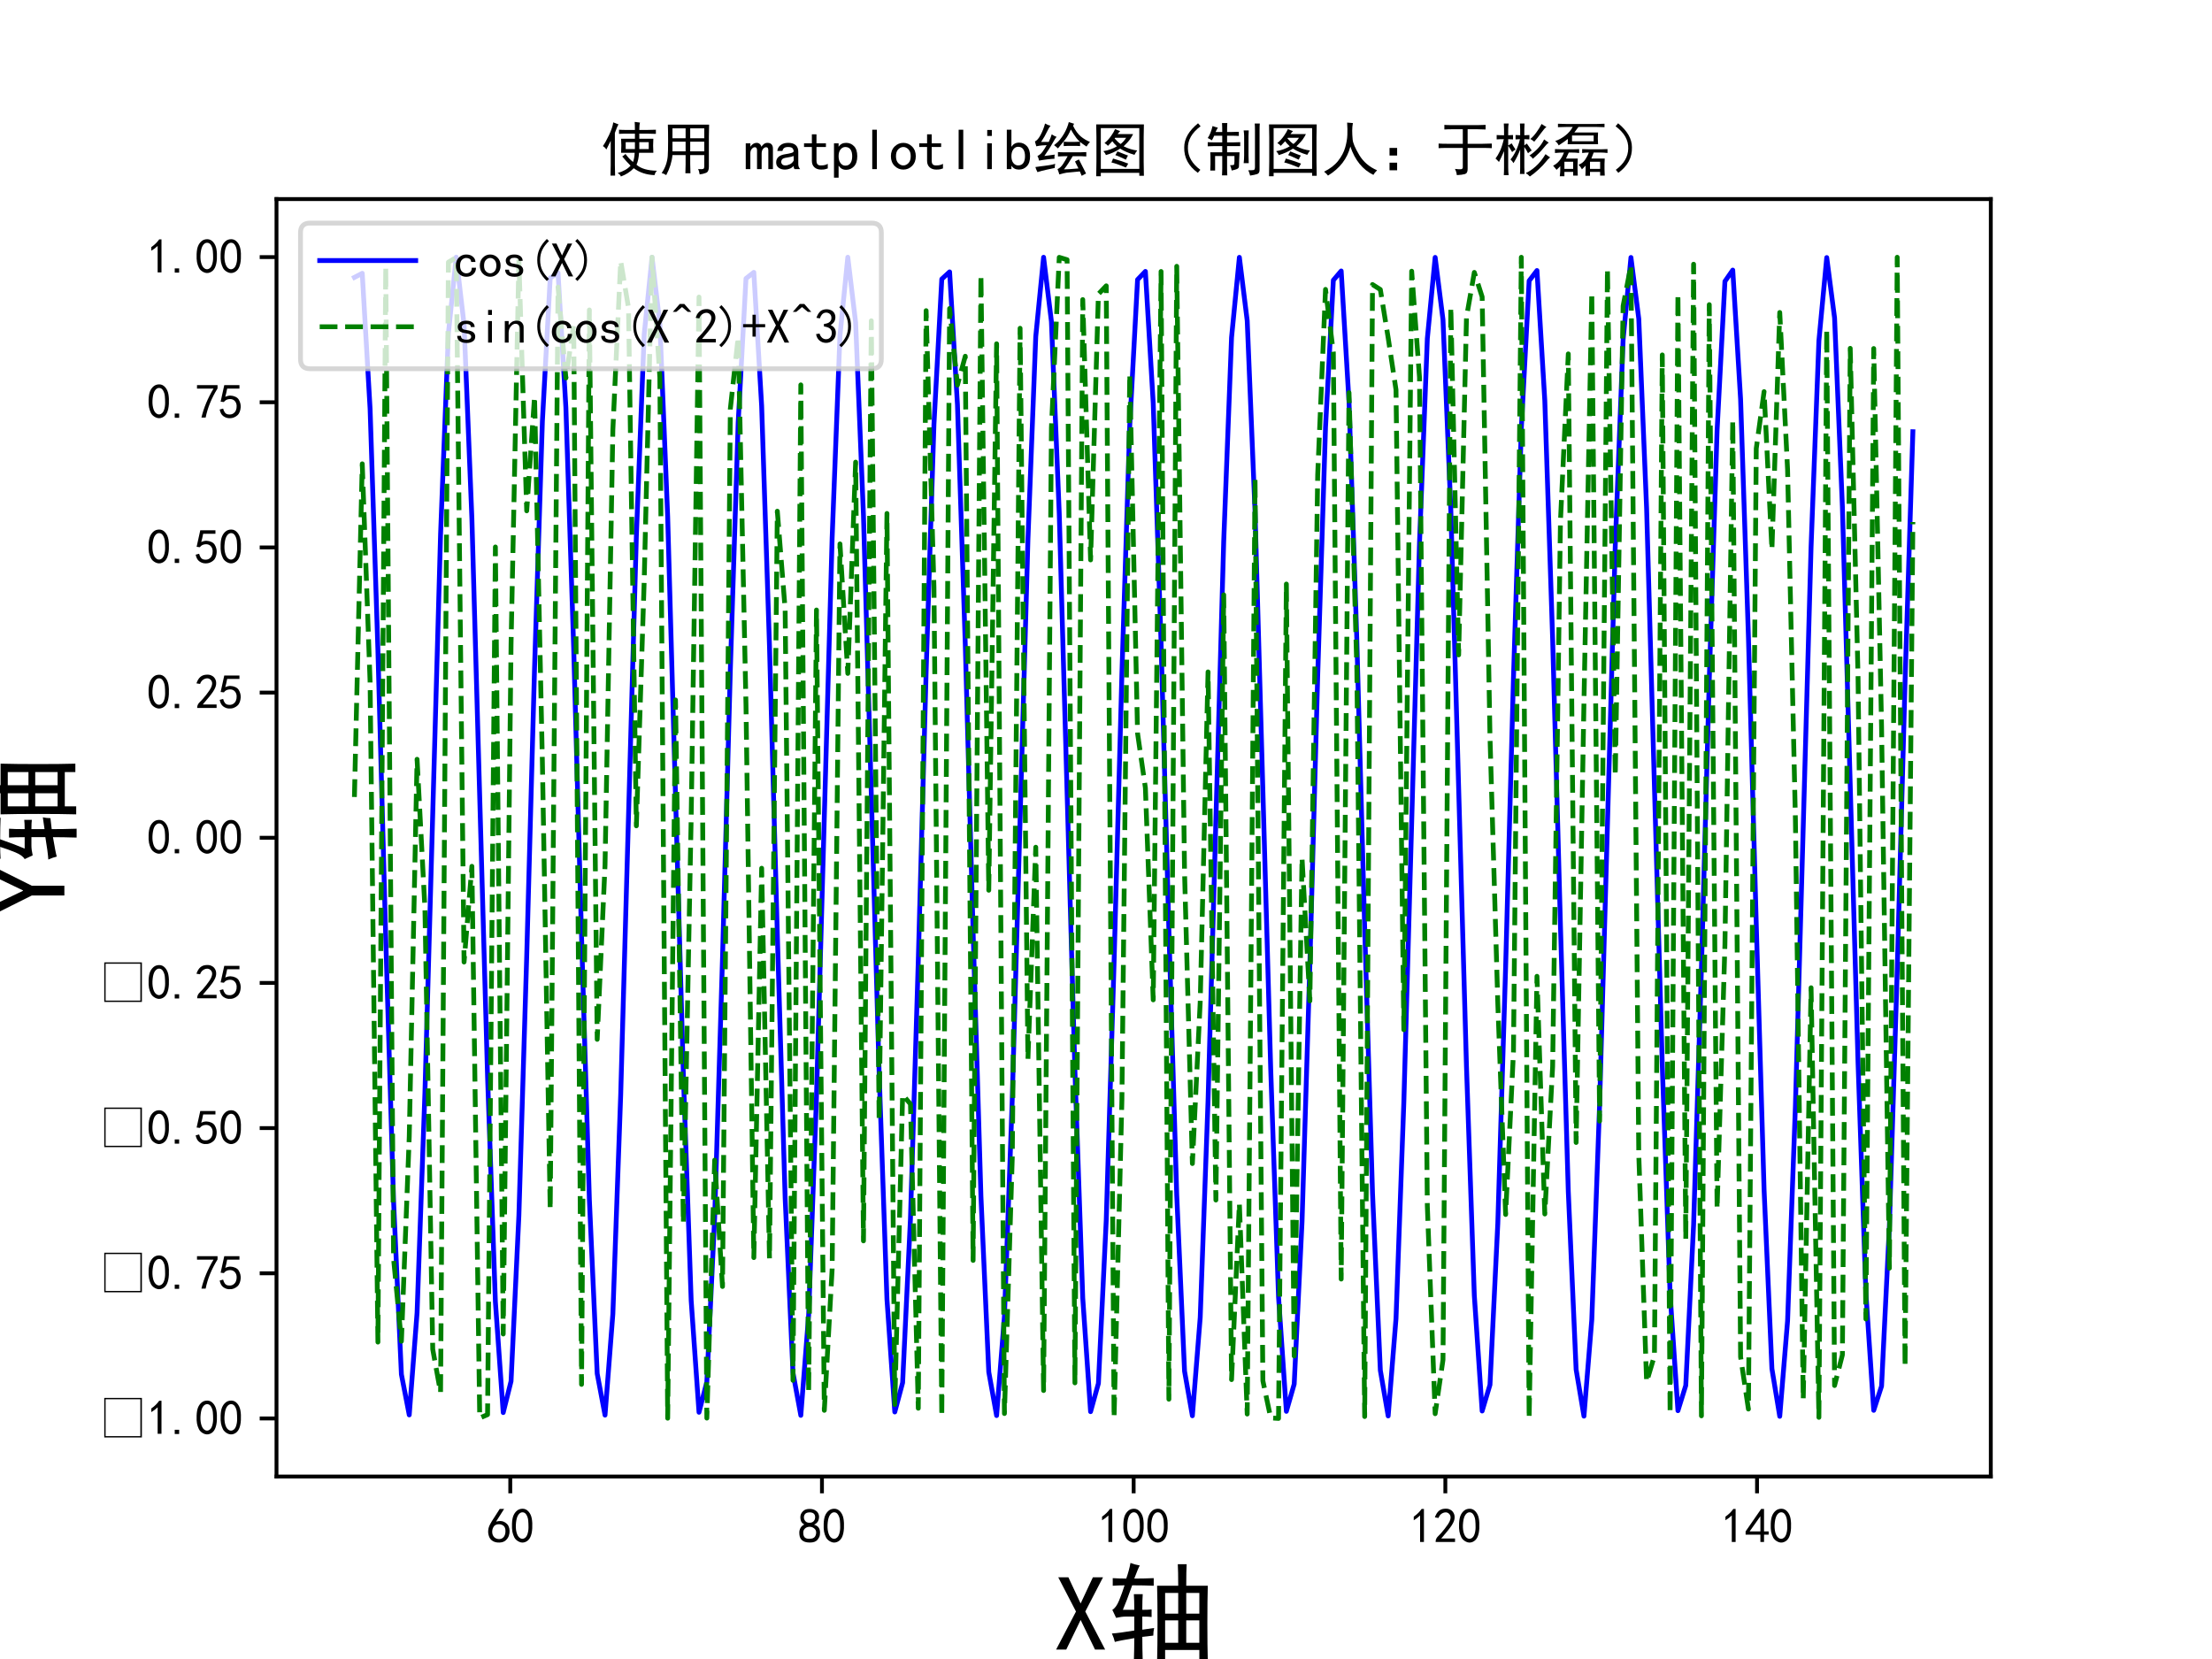 <?xml version="1.0" encoding="utf-8" standalone="no"?>
<!DOCTYPE svg PUBLIC "-//W3C//DTD SVG 1.1//EN"
  "http://www.w3.org/Graphics/SVG/1.1/DTD/svg11.dtd">
<svg height="345.6pt" version="1.1" viewBox="0 0 460.8 345.6" width="460.8pt" xmlns="http://www.w3.org/2000/svg" xmlns:xlink="http://www.w3.org/1999/xlink">
 <defs>
  <style type="text/css">*{stroke-linecap:butt;stroke-linejoin:round;}</style>
 </defs>
 <g id="figure_1">
  <g id="patch_1">
   <path d="M 0 345.6 
L 460.8 345.6 
L 460.8 0 
L 0 0 
z
" style="fill:#ffffff;"/>
  </g>
  <g id="axes_1">
   <g id="patch_2">
    <path d="M 57.6 307.584 
L 414.72 307.584 
L 414.72 41.472 
L 57.6 41.472 
z
" style="fill:#ffffff;"/>
   </g>
   <g id="matplotlib.axis_1">
    <g id="xtick_1">
     <g id="line2d_1">
      <defs>
       <path d="M 0 0 
L 0 3.5 
" id="m3b95cc1ae1" style="stroke:#000000;stroke-width:0.8;"/>
      </defs>
      <g>
       <use style="stroke:#000000;stroke-width:0.8;" x="106.298" xlink:href="#m3b95cc1ae1" y="307.584"/>
      </g>
     </g>
     <g id="text_1">
      <!-- 60 -->
      <g transform="translate(101.298 321.459)scale(0.1 -0.1)">
       <defs>
        <path d="M 250 1612 
Q 275 1975 387 2225 
Q 500 2475 725 2850 
L 1750 4450 
L 2325 4450 
L 1275 2800 
Q 1950 2975 2350 2750 
Q 2750 2525 2887 2237 
Q 3025 1950 3037 1612 
Q 3050 1275 2937 950 
Q 2825 625 2537 362 
Q 2250 100 1737 75 
Q 1225 50 862 262 
Q 500 475 362 862 
Q 225 1250 250 1612 
z
M 1025 787 
Q 1250 550 1625 525 
Q 2000 500 2250 775 
Q 2500 1050 2500 1575 
Q 2500 2100 2187 2300 
Q 1875 2500 1487 2450 
Q 1100 2400 925 2075 
Q 750 1750 775 1387 
Q 800 1025 1025 787 
z
" id="SimHei-36" transform="scale(0.016)"/>
        <path d="M 225 2537 
Q 250 3200 412 3587 
Q 575 3975 875 4225 
Q 1175 4475 1612 4475 
Q 2050 4475 2375 4112 
Q 2700 3750 2800 3200 
Q 2900 2650 2862 1937 
Q 2825 1225 2612 775 
Q 2400 325 1975 150 
Q 1550 -25 1125 187 
Q 700 400 525 750 
Q 350 1100 275 1487 
Q 200 1875 225 2537 
z
M 750 2687 
Q 675 2000 800 1462 
Q 925 925 1212 700 
Q 1500 475 1800 612 
Q 2100 750 2237 1162 
Q 2375 1575 2375 2062 
Q 2375 2550 2337 2950 
Q 2300 3350 2112 3675 
Q 1925 4000 1612 4012 
Q 1300 4025 1062 3700 
Q 825 3375 750 2687 
z
" id="SimHei-30" transform="scale(0.016)"/>
       </defs>
       <use xlink:href="#SimHei-36"/>
       <use x="50" xlink:href="#SimHei-30"/>
      </g>
     </g>
    </g>
    <g id="xtick_2">
     <g id="line2d_2">
      <g>
       <use style="stroke:#000000;stroke-width:0.8;" x="171.229" xlink:href="#m3b95cc1ae1" y="307.584"/>
      </g>
     </g>
     <g id="text_2">
      <!-- 80 -->
      <g transform="translate(166.229 321.459)scale(0.1 -0.1)">
       <defs>
        <path d="M 175 1375 
Q 175 1675 325 1962 
Q 475 2250 825 2425 
Q 525 2600 425 2812 
Q 325 3025 312 3300 
Q 300 3575 387 3775 
Q 475 3975 650 4150 
Q 825 4325 1037 4387 
Q 1250 4450 1500 4450 
Q 1750 4450 1950 4400 
Q 2150 4350 2375 4187 
Q 2600 4025 2700 3725 
Q 2800 3425 2687 3025 
Q 2575 2625 2100 2400 
Q 2525 2275 2700 2012 
Q 2875 1750 2875 1375 
Q 2875 1000 2762 775 
Q 2650 550 2512 400 
Q 2375 250 2137 162 
Q 1900 75 1537 75 
Q 1175 75 912 162 
Q 650 250 475 425 
Q 300 600 237 837 
Q 175 1075 175 1375 
z
M 687 1400 
Q 675 1100 787 875 
Q 900 650 1200 587 
Q 1500 525 1825 600 
Q 2150 675 2275 950 
Q 2400 1225 2362 1500 
Q 2325 1775 2050 1962 
Q 1775 2150 1450 2125 
Q 1125 2100 912 1900 
Q 700 1700 687 1400 
z
M 775 3350 
Q 775 3100 950 2875 
Q 1125 2650 1500 2650 
Q 1875 2650 2062 2875 
Q 2250 3100 2237 3412 
Q 2225 3725 2012 3875 
Q 1800 4025 1437 4000 
Q 1075 3975 925 3787 
Q 775 3600 775 3350 
z
" id="SimHei-38" transform="scale(0.016)"/>
       </defs>
       <use xlink:href="#SimHei-38"/>
       <use x="50" xlink:href="#SimHei-30"/>
      </g>
     </g>
    </g>
    <g id="xtick_3">
     <g id="line2d_3">
      <g>
       <use style="stroke:#000000;stroke-width:0.8;" x="236.16" xlink:href="#m3b95cc1ae1" y="307.584"/>
      </g>
     </g>
     <g id="text_3">
      <!-- 100 -->
      <g transform="translate(228.66 321.459)scale(0.1 -0.1)">
       <defs>
        <path d="M 1400 3600 
Q 1075 3275 575 2975 
L 575 3450 
Q 1200 3875 1600 4450 
L 1900 4450 
L 1900 150 
L 1400 150 
L 1400 3600 
z
" id="SimHei-31" transform="scale(0.016)"/>
       </defs>
       <use xlink:href="#SimHei-31"/>
       <use x="50" xlink:href="#SimHei-30"/>
       <use x="100" xlink:href="#SimHei-30"/>
      </g>
     </g>
    </g>
    <g id="xtick_4">
     <g id="line2d_4">
      <g>
       <use style="stroke:#000000;stroke-width:0.8;" x="301.091" xlink:href="#m3b95cc1ae1" y="307.584"/>
      </g>
     </g>
     <g id="text_4">
      <!-- 120 -->
      <g transform="translate(293.591 321.459)scale(0.1 -0.1)">
       <defs>
        <path d="M 300 250 
Q 325 625 650 925 
Q 975 1225 1475 1862 
Q 1975 2500 2125 2850 
Q 2275 3200 2237 3450 
Q 2200 3700 2000 3862 
Q 1800 4025 1537 4000 
Q 1275 3975 1037 3800 
Q 800 3625 675 3275 
L 200 3350 
Q 400 3925 712 4187 
Q 1025 4450 1450 4475 
Q 1700 4500 1900 4462 
Q 2100 4425 2312 4287 
Q 2525 4150 2662 3875 
Q 2800 3600 2762 3212 
Q 2725 2825 2375 2287 
Q 2025 1750 1025 600 
L 2825 600 
L 2825 150 
L 300 150 
L 300 250 
z
" id="SimHei-32" transform="scale(0.016)"/>
       </defs>
       <use xlink:href="#SimHei-31"/>
       <use x="50" xlink:href="#SimHei-32"/>
       <use x="100" xlink:href="#SimHei-30"/>
      </g>
     </g>
    </g>
    <g id="xtick_5">
     <g id="line2d_5">
      <g>
       <use style="stroke:#000000;stroke-width:0.8;" x="366.022" xlink:href="#m3b95cc1ae1" y="307.584"/>
      </g>
     </g>
     <g id="text_5">
      <!-- 140 -->
      <g transform="translate(358.522 321.459)scale(0.1 -0.1)">
       <defs>
        <path d="M 2000 1100 
L 75 1100 
L 75 1525 
L 2100 4450 
L 2475 4450 
L 2475 1525 
L 3075 1525 
L 3075 1100 
L 2475 1100 
L 2475 150 
L 2000 150 
L 2000 1100 
z
M 2000 1525 
L 2000 3500 
L 600 1525 
L 2000 1525 
z
" id="SimHei-34" transform="scale(0.016)"/>
       </defs>
       <use xlink:href="#SimHei-31"/>
       <use x="50" xlink:href="#SimHei-34"/>
       <use x="100" xlink:href="#SimHei-30"/>
      </g>
     </g>
    </g>
    <g id="text_6">
     <!-- X轴 -->
     <g transform="translate(219.66 344.068)scale(0.22 -0.22)">
      <defs>
       <path d="M 3000 125 
L 2400 125 
L 1550 1875 
L 700 125 
L 100 125 
L 1275 2375 
L 225 4400 
L 825 4400 
L 1550 2850 
L 2275 4400 
L 2875 4400 
L 1825 2375 
L 3000 125 
z
" id="SimHei-58" transform="scale(0.016)"/>
       <path d="M 4200 3900 
Q 4200 4775 4175 5175 
L 4700 5175 
Q 4675 4800 4675 3900 
L 5950 3900 
Q 5925 3025 5925 1675 
Q 5925 325 5950 -525 
L 5450 -525 
L 5450 100 
L 3425 100 
L 3425 -575 
L 2950 -575 
Q 2975 325 2975 1675 
Q 2975 3025 2950 3900 
L 4200 3900 
z
M 2725 950 
Q 2250 900 2075 875 
Q 2075 200 2100 -600 
L 1575 -600 
Q 1600 200 1600 800 
Q 700 650 450 575 
Q 400 800 275 1075 
Q 700 1100 1600 1250 
L 1600 2075 
L 1100 2075 
Q 850 2075 525 2000 
L 300 2475 
Q 525 2600 700 3025 
Q 875 3450 1025 3925 
Q 700 3925 325 3900 
L 325 4350 
Q 700 4325 1125 4325 
Q 1300 4825 1375 5250 
Q 1625 5150 1925 5100 
Q 1825 4925 1600 4325 
Q 2175 4325 2750 4350 
L 2750 3900 
Q 2200 3925 1475 3925 
Q 1150 3000 925 2475 
L 1600 2475 
Q 1600 3050 1575 3400 
L 2100 3400 
Q 2075 3100 2075 2475 
Q 2425 2475 2625 2500 
L 2625 2050 
Q 2450 2075 2075 2075 
L 2075 1300 
L 2775 1400 
Q 2725 1175 2725 950 
z
M 4200 525 
L 4200 1850 
L 3425 1850 
L 3425 525 
L 4200 525 
z
M 5450 525 
L 5450 1850 
L 4675 1850 
L 4675 525 
L 5450 525 
z
M 4200 2250 
L 4200 3475 
L 3425 3475 
L 3425 2250 
L 4200 2250 
z
M 5450 2250 
L 5450 3475 
L 4675 3475 
L 4675 2250 
L 5450 2250 
z
" id="SimHei-8f74" transform="scale(0.016)"/>
      </defs>
      <use xlink:href="#SimHei-58"/>
      <use x="50" xlink:href="#SimHei-8f74"/>
     </g>
    </g>
   </g>
   <g id="matplotlib.axis_2">
    <g id="ytick_1">
     <g id="line2d_6">
      <defs>
       <path d="M 0 0 
L -3.5 0 
" id="m68b3c7489f" style="stroke:#000000;stroke-width:0.8;"/>
      </defs>
      <g>
       <use style="stroke:#000000;stroke-width:0.8;" x="57.6" xlink:href="#m68b3c7489f" y="295.49"/>
      </g>
     </g>
     <g id="text_7">
      <!-- −1.00 -->
      <g transform="translate(20.6 298.927)scale(0.1 -0.1)">
       <defs>
        <path d="M 5600 -325 
L 700 -325 
L 700 4825 
L 5600 4825 
L 5600 -325 
z
M 5400 4650 
L 875 4650 
L 875 -150 
L 5400 -150 
L 5400 4650 
z
" id="SimHei-2212" transform="scale(0.016)"/>
        <path d="M 1075 125 
L 500 125 
L 500 675 
L 1075 675 
L 1075 125 
z
" id="SimHei-2e" transform="scale(0.016)"/>
       </defs>
       <use xlink:href="#SimHei-2212"/>
       <use x="100" xlink:href="#SimHei-31"/>
       <use x="150" xlink:href="#SimHei-2e"/>
       <use x="200" xlink:href="#SimHei-30"/>
       <use x="250" xlink:href="#SimHei-30"/>
      </g>
     </g>
    </g>
    <g id="ytick_2">
     <g id="line2d_7">
      <g>
       <use style="stroke:#000000;stroke-width:0.8;" x="57.6" xlink:href="#m68b3c7489f" y="265.248"/>
      </g>
     </g>
     <g id="text_8">
      <!-- −0.75 -->
      <g transform="translate(20.6 268.685)scale(0.1 -0.1)">
       <defs>
        <path d="M 850 150 
Q 1300 2050 2425 3925 
L 275 3925 
L 275 4375 
L 2950 4375 
L 2950 3950 
Q 1775 2050 1400 150 
L 850 150 
z
" id="SimHei-37" transform="scale(0.016)"/>
        <path d="M 550 1325 
Q 725 650 1150 575 
Q 1575 500 1837 662 
Q 2100 825 2212 1087 
Q 2325 1350 2312 1675 
Q 2300 2000 2137 2225 
Q 1975 2450 1725 2525 
Q 1475 2600 1162 2525 
Q 850 2450 650 2175 
L 225 2225 
Q 275 2375 700 4375 
L 2675 4375 
L 2675 3925 
L 1075 3925 
Q 950 3250 825 2850 
Q 1200 3025 1525 3012 
Q 1850 3000 2150 2862 
Q 2450 2725 2587 2487 
Q 2725 2250 2787 2012 
Q 2850 1775 2837 1500 
Q 2825 1225 2725 937 
Q 2625 650 2425 462 
Q 2225 275 1937 162 
Q 1650 50 1275 75 
Q 900 100 562 350 
Q 225 600 100 1200 
L 550 1325 
z
" id="SimHei-35" transform="scale(0.016)"/>
       </defs>
       <use xlink:href="#SimHei-2212"/>
       <use x="100" xlink:href="#SimHei-30"/>
       <use x="150" xlink:href="#SimHei-2e"/>
       <use x="200" xlink:href="#SimHei-37"/>
       <use x="250" xlink:href="#SimHei-35"/>
      </g>
     </g>
    </g>
    <g id="ytick_3">
     <g id="line2d_8">
      <g>
       <use style="stroke:#000000;stroke-width:0.8;" x="57.6" xlink:href="#m68b3c7489f" y="235.005"/>
      </g>
     </g>
     <g id="text_9">
      <!-- −0.50 -->
      <g transform="translate(20.6 238.443)scale(0.1 -0.1)">
       <use xlink:href="#SimHei-2212"/>
       <use x="100" xlink:href="#SimHei-30"/>
       <use x="150" xlink:href="#SimHei-2e"/>
       <use x="200" xlink:href="#SimHei-35"/>
       <use x="250" xlink:href="#SimHei-30"/>
      </g>
     </g>
    </g>
    <g id="ytick_4">
     <g id="line2d_9">
      <g>
       <use style="stroke:#000000;stroke-width:0.8;" x="57.6" xlink:href="#m68b3c7489f" y="204.763"/>
      </g>
     </g>
     <g id="text_10">
      <!-- −0.25 -->
      <g transform="translate(20.6 208.201)scale(0.1 -0.1)">
       <use xlink:href="#SimHei-2212"/>
       <use x="100" xlink:href="#SimHei-30"/>
       <use x="150" xlink:href="#SimHei-2e"/>
       <use x="200" xlink:href="#SimHei-32"/>
       <use x="250" xlink:href="#SimHei-35"/>
      </g>
     </g>
    </g>
    <g id="ytick_5">
     <g id="line2d_10">
      <g>
       <use style="stroke:#000000;stroke-width:0.8;" x="57.6" xlink:href="#m68b3c7489f" y="174.521"/>
      </g>
     </g>
     <g id="text_11">
      <!-- 0.00 -->
      <g transform="translate(30.6 177.959)scale(0.1 -0.1)">
       <use xlink:href="#SimHei-30"/>
       <use x="50" xlink:href="#SimHei-2e"/>
       <use x="100" xlink:href="#SimHei-30"/>
       <use x="150" xlink:href="#SimHei-30"/>
      </g>
     </g>
    </g>
    <g id="ytick_6">
     <g id="line2d_11">
      <g>
       <use style="stroke:#000000;stroke-width:0.8;" x="57.6" xlink:href="#m68b3c7489f" y="144.279"/>
      </g>
     </g>
     <g id="text_12">
      <!-- 0.25 -->
      <g transform="translate(30.6 147.716)scale(0.1 -0.1)">
       <use xlink:href="#SimHei-30"/>
       <use x="50" xlink:href="#SimHei-2e"/>
       <use x="100" xlink:href="#SimHei-32"/>
       <use x="150" xlink:href="#SimHei-35"/>
      </g>
     </g>
    </g>
    <g id="ytick_7">
     <g id="line2d_12">
      <g>
       <use style="stroke:#000000;stroke-width:0.8;" x="57.6" xlink:href="#m68b3c7489f" y="114.037"/>
      </g>
     </g>
     <g id="text_13">
      <!-- 0.50 -->
      <g transform="translate(30.6 117.474)scale(0.1 -0.1)">
       <use xlink:href="#SimHei-30"/>
       <use x="50" xlink:href="#SimHei-2e"/>
       <use x="100" xlink:href="#SimHei-35"/>
       <use x="150" xlink:href="#SimHei-30"/>
      </g>
     </g>
    </g>
    <g id="ytick_8">
     <g id="line2d_13">
      <g>
       <use style="stroke:#000000;stroke-width:0.8;" x="57.6" xlink:href="#m68b3c7489f" y="83.795"/>
      </g>
     </g>
     <g id="text_14">
      <!-- 0.75 -->
      <g transform="translate(30.6 87.232)scale(0.1 -0.1)">
       <use xlink:href="#SimHei-30"/>
       <use x="50" xlink:href="#SimHei-2e"/>
       <use x="100" xlink:href="#SimHei-37"/>
       <use x="150" xlink:href="#SimHei-35"/>
      </g>
     </g>
    </g>
    <g id="ytick_9">
     <g id="line2d_14">
      <g>
       <use style="stroke:#000000;stroke-width:0.8;" x="57.6" xlink:href="#m68b3c7489f" y="53.553"/>
      </g>
     </g>
     <g id="text_15">
      <!-- 1.00 -->
      <g transform="translate(30.6 56.99)scale(0.1 -0.1)">
       <use xlink:href="#SimHei-31"/>
       <use x="50" xlink:href="#SimHei-2e"/>
       <use x="100" xlink:href="#SimHei-30"/>
       <use x="150" xlink:href="#SimHei-30"/>
      </g>
     </g>
    </g>
    <g id="text_16">
     <!-- Y轴 -->
     <g transform="translate(13.85 191.028)rotate(-90)scale(0.22 -0.22)">
      <defs>
       <path d="M 3025 4400 
L 1850 2050 
L 1850 125 
L 1275 125 
L 1275 2050 
L 100 4400 
L 675 4400 
L 1550 2575 
L 1575 2575 
L 2450 4400 
L 3025 4400 
z
" id="SimHei-59" transform="scale(0.016)"/>
      </defs>
      <use xlink:href="#SimHei-59"/>
      <use x="50" xlink:href="#SimHei-8f74"/>
     </g>
    </g>
   </g>
   <g id="line2d_15">
    <path clip-path="url(#p13d91be251)" d="M 73.833 57.791 
L 75.464 56.935 
L 77.096 85.152 
L 78.727 135.466 
L 80.358 195.436 
L 81.99 250.235 
L 83.621 286.314 
L 85.253 294.752 
L 86.884 273.463 
L 88.516 227.71 
L 91.778 111.316 
L 93.41 69.453 
L 95.041 53.568 
L 96.673 67.588 
L 98.304 108.048 
L 101.567 224.206 
L 103.198 271.185 
L 104.83 294.263 
L 106.461 287.736 
L 108.093 253.216 
L 109.724 199.239 
L 111.356 139.15 
L 112.987 87.807 
L 114.618 57.904 
L 116.25 56.835 
L 117.881 84.863 
L 119.513 135.059 
L 121.144 195.013 
L 122.776 249.899 
L 124.407 286.149 
L 126.038 294.798 
L 127.67 273.71 
L 129.301 228.096 
L 132.564 111.684 
L 134.196 69.667 
L 135.827 53.576 
L 137.458 67.388 
L 139.09 107.689 
L 142.353 223.813 
L 143.984 270.925 
L 145.616 294.201 
L 147.247 287.887 
L 148.879 253.542 
L 150.51 199.66 
L 152.141 139.562 
L 153.773 88.108 
L 155.404 58.019 
L 157.036 56.736 
L 158.667 84.575 
L 160.299 134.653 
L 161.93 194.588 
L 163.561 249.562 
L 165.193 285.982 
L 166.824 294.844 
L 168.456 273.955 
L 170.087 228.482 
L 173.35 112.052 
L 174.981 69.882 
L 176.613 53.585 
L 178.244 67.189 
L 179.876 107.331 
L 183.139 223.42 
L 184.77 270.665 
L 186.401 294.138 
L 188.033 288.036 
L 189.664 253.867 
L 191.296 200.08 
L 192.927 139.974 
L 194.559 88.409 
L 196.19 58.136 
L 197.821 56.638 
L 199.453 84.288 
L 201.084 134.247 
L 202.716 194.164 
L 204.347 249.224 
L 205.979 285.814 
L 207.61 294.887 
L 209.241 274.2 
L 210.873 228.867 
L 214.136 112.421 
L 215.767 70.099 
L 217.399 53.596 
L 219.03 66.991 
L 220.661 106.973 
L 223.924 223.026 
L 225.556 270.403 
L 227.187 294.073 
L 228.819 288.184 
L 230.45 254.192 
L 232.081 200.501 
L 233.713 140.387 
L 235.344 88.712 
L 236.976 58.254 
L 238.607 56.543 
L 240.239 84.002 
L 241.87 133.841 
L 243.501 193.739 
L 245.133 248.886 
L 246.764 285.645 
L 248.396 294.929 
L 250.027 274.443 
L 251.659 229.251 
L 254.921 112.79 
L 256.553 70.317 
L 258.184 53.608 
L 259.816 66.795 
L 261.447 106.617 
L 264.71 222.632 
L 266.341 270.14 
L 267.973 294.007 
L 269.604 288.33 
L 271.236 254.515 
L 272.867 200.921 
L 274.499 140.8 
L 276.13 89.016 
L 277.761 58.373 
L 279.393 56.448 
L 281.024 83.717 
L 282.656 133.437 
L 284.287 193.314 
L 285.919 248.546 
L 287.55 285.474 
L 289.181 294.97 
L 290.813 274.685 
L 292.444 229.634 
L 295.707 113.161 
L 297.339 70.536 
L 298.97 53.622 
L 300.601 66.6 
L 302.233 106.261 
L 305.496 222.237 
L 307.127 269.876 
L 308.759 293.939 
L 310.39 288.476 
L 312.021 254.837 
L 313.653 201.341 
L 315.284 141.213 
L 316.916 89.321 
L 318.547 58.494 
L 320.179 56.355 
L 321.81 83.433 
L 323.441 133.032 
L 325.073 192.889 
L 326.704 248.205 
L 328.336 285.302 
L 329.967 295.009 
L 331.599 274.925 
L 333.23 230.017 
L 336.493 113.532 
L 338.124 70.756 
L 339.756 53.637 
L 341.387 66.406 
L 343.019 105.906 
L 346.282 221.841 
L 347.913 269.611 
L 349.544 293.869 
L 351.176 288.619 
L 352.807 255.158 
L 354.439 201.76 
L 356.07 141.627 
L 357.702 89.627 
L 359.333 58.617 
L 360.964 56.264 
L 362.596 83.151 
L 364.227 132.628 
L 365.859 192.464 
L 367.49 247.863 
L 369.122 285.129 
L 370.753 295.047 
L 372.384 275.165 
L 374.016 230.398 
L 377.279 113.904 
L 378.91 70.978 
L 380.542 53.654 
L 382.173 66.214 
L 383.804 105.553 
L 387.067 221.445 
L 388.699 269.344 
L 390.33 293.798 
L 391.962 288.761 
L 393.593 255.478 
L 395.224 202.179 
L 396.856 142.041 
L 398.487 89.934 
L 398.487 89.934 
" style="fill:none;stroke:#0000ff;stroke-linecap:square;"/>
   </g>
   <g id="line2d_16">
    <path clip-path="url(#p13d91be251)" d="M 73.833 166.028 
L 75.464 96.625 
L 77.096 142.108 
L 78.727 279.582 
L 80.358 55.493 
L 81.99 262.207 
L 83.621 279.403 
L 85.253 236.798 
L 86.884 158.174 
L 88.516 189.167 
L 90.147 281.082 
L 91.778 290.079 
L 93.41 54.619 
L 95.041 53.64 
L 96.673 200.413 
L 98.304 180.467 
L 99.936 295.397 
L 101.567 294.689 
L 103.198 113.944 
L 104.83 277.896 
L 106.461 134.208 
L 108.093 54.306 
L 109.724 106.418 
L 111.356 82.602 
L 112.987 158.614 
L 114.618 251.941 
L 116.25 59.793 
L 117.881 78.751 
L 119.513 67.655 
L 121.144 288.394 
L 122.776 64.568 
L 124.407 216.514 
L 126.038 180.193 
L 127.67 89.531 
L 129.301 54.366 
L 130.933 64.154 
L 132.564 172.039 
L 134.196 121.025 
L 135.827 53.573 
L 137.458 78.562 
L 139.09 295.437 
L 140.721 145.814 
L 142.353 254.774 
L 143.984 170.236 
L 145.616 61.883 
L 147.247 295.414 
L 148.879 241.671 
L 150.51 267.998 
L 152.141 85.185 
L 153.773 70.211 
L 155.404 146.919 
L 157.036 261.981 
L 158.667 180.868 
L 160.299 262.158 
L 161.93 106.49 
L 163.561 126.95 
L 165.193 287.541 
L 166.824 80.177 
L 168.456 289.864 
L 170.087 127.076 
L 171.719 293.799 
L 173.35 264.374 
L 174.981 113.307 
L 176.613 140.283 
L 178.244 96.271 
L 179.876 258.496 
L 181.507 66.824 
L 183.139 233.321 
L 184.77 106.963 
L 186.401 292.591 
L 188.033 228.066 
L 189.664 229.988 
L 191.296 293.362 
L 192.927 64.716 
L 194.559 122.311 
L 196.19 295.026 
L 197.821 64.271 
L 199.453 80.212 
L 201.084 74.208 
L 202.716 262.568 
L 204.347 57.294 
L 205.979 185.453 
L 207.61 71.618 
L 209.241 294.464 
L 210.873 241.144 
L 212.504 68.384 
L 214.136 220.653 
L 215.767 176.49 
L 217.399 289.673 
L 219.03 89.143 
L 220.661 53.612 
L 222.293 54.105 
L 223.924 288.077 
L 225.556 62.408 
L 227.187 116.638 
L 228.819 61.261 
L 230.45 59.543 
L 232.081 295.321 
L 233.713 229.056 
L 235.344 77.974 
L 236.976 152.774 
L 238.607 164.135 
L 240.239 208.289 
L 241.87 56.557 
L 243.501 291.481 
L 245.133 55.477 
L 246.764 181.768 
L 248.396 242.387 
L 250.027 208.688 
L 251.659 139.972 
L 253.29 249.989 
L 254.921 123.912 
L 256.553 287.399 
L 258.184 250.717 
L 259.816 294.571 
L 261.447 99.848 
L 263.079 287.644 
L 264.71 295.378 
L 266.341 295.484 
L 267.973 121.666 
L 269.604 282.481 
L 271.236 178.726 
L 272.867 208.502 
L 274.499 98.894 
L 276.13 60.284 
L 277.761 73.467 
L 279.393 266.454 
L 281.024 81.809 
L 282.656 139.413 
L 284.287 295.09 
L 285.919 59.271 
L 287.55 60.315 
L 289.181 70.367 
L 290.813 81.198 
L 292.444 214.514 
L 294.076 56.494 
L 295.707 78.611 
L 297.339 251.208 
L 298.97 294.502 
L 300.601 283.272 
L 302.233 63.997 
L 303.864 136.424 
L 305.496 66.096 
L 307.127 56.746 
L 308.759 61.849 
L 310.39 153.429 
L 312.021 209.024 
L 313.653 253.001 
L 315.284 219.092 
L 316.916 53.596 
L 318.547 295.488 
L 320.179 203.382 
L 321.81 252.896 
L 323.441 222.194 
L 325.073 108.557 
L 326.704 73.722 
L 328.336 237.999 
L 329.967 146.258 
L 331.599 60.969 
L 333.23 233.55 
L 334.862 56.052 
L 336.493 161.564 
L 338.124 63.734 
L 339.756 55.247 
L 341.387 240.537 
L 343.019 287.871 
L 344.65 282.435 
L 346.282 73.937 
L 347.913 294.434 
L 349.544 61.227 
L 351.176 258.141 
L 352.807 55.04 
L 354.439 294.945 
L 356.07 63.462 
L 357.702 251.8 
L 359.333 196.792 
L 360.964 87.558 
L 362.596 282.68 
L 364.227 293.534 
L 365.859 93.441 
L 367.49 81.581 
L 369.122 114.493 
L 370.753 65.093 
L 372.384 97.812 
L 374.016 170.746 
L 375.647 291.508 
L 377.279 205.769 
L 378.91 295.262 
L 380.542 68.616 
L 382.173 288.631 
L 383.804 282.245 
L 385.436 72.564 
L 387.067 141.231 
L 388.699 274.775 
L 390.33 72.603 
L 391.962 151.337 
L 393.593 264.182 
L 395.224 53.593 
L 396.856 284.643 
L 398.487 108.747 
L 398.487 108.747 
" style="fill:none;stroke:#008000;stroke-dasharray:3.7,1.6;stroke-dashoffset:0;"/>
   </g>
   <g id="patch_3">
    <path d="M 57.6 307.584 
L 57.6 41.472 
" style="fill:none;stroke:#000000;stroke-linecap:square;stroke-linejoin:miter;stroke-width:0.8;"/>
   </g>
   <g id="patch_4">
    <path d="M 414.72 307.584 
L 414.72 41.472 
" style="fill:none;stroke:#000000;stroke-linecap:square;stroke-linejoin:miter;stroke-width:0.8;"/>
   </g>
   <g id="patch_5">
    <path d="M 57.6 307.584 
L 414.72 307.584 
" style="fill:none;stroke:#000000;stroke-linecap:square;stroke-linejoin:miter;stroke-width:0.8;"/>
   </g>
   <g id="patch_6">
    <path d="M 57.6 41.472 
L 414.72 41.472 
" style="fill:none;stroke:#000000;stroke-linecap:square;stroke-linejoin:miter;stroke-width:0.8;"/>
   </g>
   <g id="text_17">
    <!-- 使用 matplotlib绘图（制图人：于彬磊） -->
    <g transform="translate(125.16 35.472)scale(0.12 -0.12)">
     <defs>
      <path d="M 3700 4375 
Q 3700 4925 3675 5250 
Q 4000 5200 4250 5175 
Q 4175 4925 4175 4375 
L 4975 4375 
Q 5525 4375 5975 4400 
L 5975 3950 
Q 5500 3975 4975 3975 
L 4175 3975 
L 4175 3425 
L 5700 3425 
Q 5675 3075 5675 2675 
Q 5675 2300 5700 1900 
L 4150 1900 
Q 4100 1100 3875 600 
Q 4575 -25 6100 -50 
Q 5925 -175 5825 -525 
Q 4500 -475 3575 225 
Q 3000 -375 2175 -675 
Q 2150 -500 1825 -300 
Q 2775 -25 3225 500 
Q 2800 925 2325 1500 
Q 2475 1575 2675 1775 
Q 3075 1225 3500 900 
Q 3650 1325 3675 1900 
L 2200 1900 
Q 2225 2300 2225 2700 
Q 2225 3100 2200 3425 
L 3700 3425 
L 3700 3975 
L 2875 3975 
Q 2350 3975 1975 3950 
L 1975 4400 
Q 2325 4375 2850 4375 
L 3700 4375 
z
M 1925 4975 
Q 1800 4825 1525 4050 
L 1525 600 
Q 1525 50 1550 -575 
L 1050 -575 
Q 1075 25 1075 550 
L 1075 3200 
Q 725 2475 600 2250 
Q 475 2475 225 2625 
Q 500 3000 887 3812 
Q 1275 4625 1350 5200 
L 1925 4975 
z
M 5200 2300 
L 5200 3050 
L 4175 3050 
L 4175 2300 
L 5200 2300 
z
M 3700 2300 
L 3700 3050 
L 2700 3050 
L 2700 2300 
L 3700 2300 
z
" id="SimHei-4f7f" transform="scale(0.016)"/>
      <path d="M 350 -300 
Q 650 125 812 600 
Q 975 1075 1012 1550 
Q 1050 2025 1050 3150 
Q 1050 4275 1025 4950 
L 5500 4950 
Q 5475 4225 5475 3650 
L 5475 375 
Q 5475 -150 5175 -275 
Q 4875 -400 4475 -450 
Q 4425 -75 4300 125 
Q 4800 100 4887 162 
Q 4975 225 4975 400 
L 4975 1650 
L 3450 1650 
L 3450 675 
Q 3450 125 3475 -325 
L 2925 -325 
Q 2950 100 2950 650 
L 2950 1650 
L 1525 1650 
Q 1425 575 850 -525 
Q 575 -350 350 -300 
z
M 4975 3475 
L 4975 4550 
L 3450 4550 
L 3450 3475 
L 4975 3475 
z
M 4975 2050 
L 4975 3100 
L 3450 3100 
L 3450 2050 
L 4975 2050 
z
M 2950 3475 
L 2950 4550 
L 1525 4550 
L 1525 3475 
L 2950 3475 
z
M 2950 2050 
L 2950 3100 
L 1525 3100 
L 1525 2050 
L 2950 2050 
z
" id="SimHei-7528" transform="scale(0.016)"/>
      <path id="SimHei-20" transform="scale(0.016)"/>
      <path d="M 3050 125 
L 2550 125 
L 2550 2150 
Q 2550 2300 2500 2400 
Q 2450 2500 2300 2500 
Q 2125 2500 1975 2312 
Q 1825 2125 1825 1825 
L 1825 125 
L 1325 125 
L 1325 2150 
Q 1325 2300 1275 2400 
Q 1225 2500 1075 2500 
Q 900 2500 750 2312 
Q 600 2125 600 1825 
L 600 125 
L 100 125 
L 100 2925 
L 600 2925 
L 600 2550 
Q 725 2750 900 2862 
Q 1075 2975 1275 2975 
Q 1475 2975 1612 2862 
Q 1750 2750 1800 2550 
Q 1925 2750 2087 2862 
Q 2250 2975 2450 2975 
Q 2750 2975 2900 2812 
Q 3050 2650 3050 2350 
L 3050 125 
z
" id="SimHei-6d" transform="scale(0.016)"/>
      <path d="M 2875 125 
L 2275 125 
Q 2225 175 2200 262 
Q 2175 350 2175 475 
Q 2000 275 1750 175 
Q 1500 75 1225 75 
Q 825 75 550 275 
Q 275 475 275 850 
Q 275 1225 525 1450 
Q 775 1675 1300 1750 
Q 1650 1800 1912 1875 
Q 2175 1950 2175 2075 
Q 2175 2225 2062 2375 
Q 1950 2525 1575 2525 
Q 1275 2525 1137 2412 
Q 1000 2300 950 2100 
L 400 2100 
Q 450 2500 762 2737 
Q 1075 2975 1575 2975 
Q 2125 2975 2400 2725 
Q 2675 2475 2675 2025 
L 2675 650 
Q 2675 500 2725 375 
Q 2775 250 2875 125 
z
M 2175 1050 
L 2175 1550 
Q 2025 1500 1887 1462 
Q 1750 1425 1425 1375 
Q 1050 1325 937 1200 
Q 825 1075 825 900 
Q 825 750 937 637 
Q 1050 525 1275 525 
Q 1500 525 1762 650 
Q 2025 775 2175 1050 
z
" id="SimHei-61" transform="scale(0.016)"/>
      <path d="M 2750 200 
Q 2625 150 2462 112 
Q 2300 75 2025 75 
Q 1575 75 1300 325 
Q 1025 575 1025 1025 
L 1025 2525 
L 175 2525 
L 175 2925 
L 1025 2925 
L 1025 3900 
L 1525 3900 
L 1525 2925 
L 2550 2925 
L 2550 2525 
L 1525 2525 
L 1525 1000 
Q 1525 800 1625 662 
Q 1725 525 2000 525 
Q 2275 525 2450 575 
Q 2625 625 2750 700 
L 2750 200 
z
" id="SimHei-74" transform="scale(0.016)"/>
      <path d="M 2825 1525 
Q 2825 800 2475 425 
Q 2125 50 1625 50 
Q 1350 50 1150 162 
Q 950 275 800 500 
L 800 -800 
L 300 -800 
L 300 2925 
L 800 2925 
L 800 2550 
Q 950 2775 1150 2875 
Q 1350 2975 1625 2975 
Q 2125 2975 2475 2612 
Q 2825 2250 2825 1525 
z
M 2275 1525 
Q 2275 2000 2087 2262 
Q 1900 2525 1525 2525 
Q 1225 2525 1012 2262 
Q 800 2000 800 1525 
Q 800 1050 1012 775 
Q 1225 500 1525 500 
Q 1900 500 2087 775 
Q 2275 1050 2275 1525 
z
" id="SimHei-70" transform="scale(0.016)"/>
      <path d="M 1825 125 
L 1325 125 
L 1325 4400 
L 1825 4400 
L 1825 125 
z
" id="SimHei-6c" transform="scale(0.016)"/>
      <path d="M 2925 1525 
Q 2925 875 2525 475 
Q 2125 75 1575 75 
Q 1025 75 625 475 
Q 225 875 225 1525 
Q 225 2175 625 2575 
Q 1025 2975 1575 2975 
Q 2125 2975 2525 2575 
Q 2925 2175 2925 1525 
z
M 2375 1525 
Q 2375 2025 2125 2275 
Q 1875 2525 1575 2525 
Q 1275 2525 1025 2275 
Q 775 2025 775 1525 
Q 775 1025 1025 775 
Q 1275 525 1575 525 
Q 1875 525 2125 775 
Q 2375 1025 2375 1525 
z
" id="SimHei-6f" transform="scale(0.016)"/>
      <path d="M 1800 3725 
L 1300 3725 
L 1300 4375 
L 1800 4375 
L 1800 3725 
z
M 1800 125 
L 1300 125 
L 1300 2925 
L 1800 2925 
L 1800 125 
z
" id="SimHei-69" transform="scale(0.016)"/>
      <path d="M 2825 1525 
Q 2825 800 2475 437 
Q 2125 75 1625 75 
Q 1350 75 1150 175 
Q 950 275 800 500 
L 800 125 
L 300 125 
L 300 4400 
L 800 4400 
L 800 2550 
Q 950 2775 1150 2887 
Q 1350 3000 1625 3000 
Q 2125 3000 2475 2625 
Q 2825 2250 2825 1525 
z
M 2275 1525 
Q 2275 2000 2087 2275 
Q 1900 2550 1525 2550 
Q 1225 2550 1012 2275 
Q 800 2000 800 1525 
Q 800 1050 1012 787 
Q 1225 525 1525 525 
Q 1900 525 2087 787 
Q 2275 1050 2275 1525 
z
" id="SimHei-62" transform="scale(0.016)"/>
      <path d="M 5150 1950 
Q 5425 1950 5800 1975 
L 5800 1500 
Q 5450 1525 5300 1525 
L 4325 1525 
Q 4100 1150 3862 775 
Q 3625 400 3375 100 
Q 3850 100 4950 200 
L 4575 950 
Q 4725 1050 5000 1175 
Q 5225 725 5775 -350 
Q 5525 -475 5300 -600 
Q 5200 -350 5100 -125 
Q 3925 -225 3662 -262 
Q 3400 -300 2875 -450 
Q 2775 -100 2675 125 
Q 3025 275 3300 712 
Q 3575 1150 3775 1525 
L 3375 1525 
Q 3025 1525 2725 1500 
L 2725 1975 
Q 3000 1950 3375 1950 
L 5150 1950 
z
M 1925 4825 
Q 1725 4600 1525 4162 
Q 1325 3725 900 3075 
L 1725 3075 
Q 1950 3550 2050 3900 
Q 2300 3725 2575 3625 
Q 2450 3500 2200 3050 
Q 1950 2600 1737 2275 
Q 1525 1950 1250 1550 
Q 1975 1650 2375 1700 
Q 2325 1525 2350 1250 
Q 2125 1250 1600 1187 
Q 1075 1125 675 1050 
Q 625 1325 500 1550 
Q 825 1700 1050 2012 
Q 1275 2325 1500 2725 
Q 1350 2725 1025 2700 
Q 700 2675 375 2600 
Q 300 2875 225 3125 
Q 550 3275 850 3850 
Q 1150 4425 1325 5075 
Q 1625 4900 1925 4825 
z
M 4475 3075 
Q 4825 3075 5100 3100 
Q 4875 3300 4725 3500 
Q 4375 3975 4125 4425 
Q 3825 3725 3500 3325 
Q 3175 2925 2725 2375 
Q 2450 2625 2300 2725 
Q 2700 3025 2950 3337 
Q 3200 3650 3387 3975 
Q 3575 4300 3700 4612 
Q 3825 4925 3900 5225 
Q 4125 5150 4475 5050 
Q 4400 4925 4375 4800 
Q 4750 4050 5200 3675 
Q 5650 3300 6200 3075 
Q 6000 2875 5825 2575 
Q 5425 2825 5125 3075 
L 5125 2625 
Q 4900 2650 4475 2650 
L 3850 2650 
Q 3625 2650 3350 2625 
L 3350 3100 
Q 3625 3075 3850 3075 
L 4475 3075 
z
M 2425 700 
Q 2375 475 2375 250 
Q 2000 175 1487 62 
Q 975 -50 500 -200 
Q 350 100 275 350 
Q 575 400 812 425 
Q 1050 450 1300 487 
Q 1550 525 1825 562 
Q 2100 600 2425 700 
z
" id="SimHei-7ed8" transform="scale(0.016)"/>
      <path d="M 5800 4975 
Q 5775 4350 5775 3600 
L 5775 925 
Q 5775 150 5800 -600 
L 5300 -600 
L 5300 -275 
L 1125 -275 
L 1125 -650 
L 625 -650 
Q 650 125 650 950 
L 650 3600 
Q 650 4325 625 4975 
L 5800 4975 
z
M 5300 150 
L 5300 4575 
L 1125 4575 
L 1125 150 
L 5300 150 
z
M 3225 4250 
Q 3075 4100 2950 3925 
L 4625 3925 
Q 4525 3700 4300 3375 
Q 4075 3050 3600 2600 
Q 4350 2225 5075 2150 
Q 4900 1925 4775 1675 
Q 3850 1950 3225 2350 
Q 2500 1875 1675 1650 
Q 1600 1875 1400 2075 
Q 2200 2200 2875 2600 
Q 2525 2925 2375 3150 
Q 2150 2900 1900 2650 
Q 1725 2850 1525 2950 
Q 1950 3300 2250 3737 
Q 2550 4175 2675 4475 
Q 2925 4350 3225 4250 
z
M 2450 1275 
Q 3550 950 4100 725 
Q 3975 525 3850 300 
Q 2825 725 2275 850 
Q 2375 1050 2450 1275 
z
M 2925 2050 
Q 3775 1700 4075 1600 
Q 3950 1400 3850 1150 
Q 3000 1550 2700 1650 
Q 2825 1825 2925 2050 
z
M 2625 3450 
Q 3000 3025 3275 2850 
Q 3600 3100 3875 3525 
L 2675 3525 
L 2625 3450 
z
" id="SimHei-56fe" transform="scale(0.016)"/>
      <path d="M 5425 5100 
L 5700 4775 
Q 4275 3725 4325 2350 
Q 4350 1025 5675 50 
L 5400 -275 
Q 3875 825 3925 2500 
Q 3925 3875 5425 5100 
z
" id="SimHei-ff08" transform="scale(0.016)"/>
      <path d="M 1325 4625 
Q 1175 4375 1075 4150 
L 1800 4150 
Q 1800 4775 1775 5125 
L 2350 5125 
Q 2325 4800 2325 4150 
L 2700 4150 
Q 3200 4150 3600 4175 
L 3600 3725 
Q 3250 3750 2725 3750 
L 2325 3750 
L 2325 3025 
L 2950 3025 
Q 3325 3025 3750 3050 
L 3750 2625 
L 2325 2625 
L 2325 1950 
L 3675 1950 
Q 3650 1650 3637 1125 
Q 3625 600 3612 412 
Q 3600 225 3400 137 
Q 3200 50 2825 -25 
Q 2775 250 2650 550 
Q 2975 550 3050 587 
Q 3125 625 3125 975 
L 3125 1550 
L 2325 1550 
L 2325 175 
Q 2325 -250 2350 -550 
L 1775 -550 
Q 1800 -75 1800 175 
L 1800 1550 
L 1025 1550 
L 1025 -25 
L 500 -25 
Q 525 300 525 650 
L 525 1200 
Q 525 1675 500 1950 
L 1800 1950 
L 1800 2625 
L 1000 2625 
Q 550 2625 225 2600 
L 225 3050 
Q 550 3025 1000 3025 
L 1800 3025 
L 1800 3750 
L 925 3750 
Q 800 3450 675 3250 
Q 450 3400 225 3500 
Q 400 3750 525 4075 
Q 650 4400 750 4800 
Q 1000 4700 1325 4625 
z
M 5875 5075 
Q 5850 4825 5850 4350 
L 5850 25 
Q 5850 -325 5587 -412 
Q 5325 -500 4825 -575 
Q 4750 -250 4625 0 
Q 5050 0 5200 25 
Q 5350 50 5350 350 
L 5350 4350 
Q 5350 4775 5325 5075 
L 5875 5075 
z
M 4675 4325 
Q 4650 3975 4650 3700 
L 4650 1625 
Q 4650 1275 4675 775 
L 4125 775 
Q 4175 1200 4175 1625 
L 4175 3700 
Q 4175 3950 4125 4325 
L 4675 4325 
z
" id="SimHei-5236" transform="scale(0.016)"/>
      <path d="M 350 -150 
Q 1325 325 1875 1025 
Q 2425 1725 2637 2462 
Q 2850 3200 2875 3837 
Q 2900 4475 2850 5175 
Q 3125 5150 3475 5125 
Q 3400 4725 3400 4300 
Q 3400 3875 3450 3325 
Q 3500 2775 4162 1662 
Q 4825 550 6100 0 
Q 5800 -300 5700 -500 
Q 3950 350 3200 2575 
Q 2700 600 775 -575 
Q 625 -375 350 -150 
z
" id="SimHei-4eba" transform="scale(0.016)"/>
      <path d="M 1200 2425 
L 2025 2425 
L 2025 1600 
L 1200 1600 
L 1200 2425 
z
M 1200 825 
L 2025 825 
L 2025 0 
L 1200 0 
L 1200 825 
z
" id="SimHei-ff1a" transform="scale(0.016)"/>
      <path d="M 2900 2425 
L 1150 2425 
Q 650 2425 275 2400 
L 275 2900 
Q 650 2875 1150 2875 
L 2900 2875 
L 2900 4450 
L 1675 4450 
Q 1225 4450 900 4425 
L 900 4925 
Q 1225 4900 1675 4900 
L 4525 4900 
Q 4950 4900 5375 4925 
L 5375 4425 
Q 4950 4450 4525 4450 
L 3425 4450 
L 3425 2875 
L 5050 2875 
Q 5600 2875 6050 2900 
L 6050 2400 
Q 5650 2425 5050 2425 
L 3425 2425 
L 3425 125 
Q 3425 -325 3125 -412 
Q 2825 -500 2250 -525 
Q 2225 -200 2050 150 
Q 2450 100 2675 112 
Q 2900 125 2900 325 
L 2900 2425 
z
" id="SimHei-4e8e" transform="scale(0.016)"/>
      <path d="M 1125 4425 
Q 1125 4750 1100 5075 
L 1625 5075 
Q 1575 4775 1575 4425 
L 1575 3800 
Q 1800 3800 2100 3825 
L 2100 3350 
Q 1800 3375 1575 3375 
L 1575 2700 
Q 1750 2775 1950 2925 
Q 2150 2575 2375 2250 
Q 2150 2125 2000 1975 
Q 1825 2300 1575 2650 
L 1575 300 
Q 1575 -200 1625 -525 
L 1100 -525 
Q 1125 -175 1125 300 
L 1125 2075 
Q 800 1325 575 900 
Q 375 1125 200 1275 
Q 450 1600 675 2075 
Q 900 2550 1100 3375 
Q 625 3375 325 3350 
L 325 3825 
Q 625 3800 1125 3800 
L 1125 4425 
z
M 1825 1175 
Q 2150 1550 2425 2137 
Q 2700 2725 2850 3375 
Q 2675 3375 2375 3350 
L 2375 3825 
Q 2650 3800 2875 3800 
L 2875 4450 
Q 2875 4800 2850 5075 
L 3350 5075 
Q 3325 4800 3325 4450 
L 3325 3800 
Q 3575 3800 3875 3825 
L 3875 3350 
Q 3600 3375 3325 3375 
L 3325 2700 
Q 3450 2775 3600 2900 
Q 3900 2475 4125 2150 
Q 3925 2025 3725 1850 
Q 3575 2175 3325 2525 
L 3325 325 
Q 3325 -75 3350 -400 
L 2850 -400 
Q 2875 -100 2875 325 
L 2875 2250 
Q 2600 1500 2150 775 
Q 2025 1000 1825 1175 
z
M 6125 1400 
Q 5900 1225 5637 887 
Q 5375 550 4875 87 
Q 4375 -375 3925 -675 
Q 3725 -450 3475 -300 
Q 3975 -100 4562 425 
Q 5150 950 5625 1750 
Q 5850 1575 6125 1400 
z
M 5975 3000 
Q 5750 2850 5375 2375 
Q 5000 1900 4250 1250 
Q 4075 1500 3875 1600 
Q 4400 1950 4800 2375 
Q 5200 2800 5475 3350 
Q 5700 3175 5975 3000 
z
M 5725 4700 
Q 5525 4575 5150 4050 
Q 4775 3525 4400 3100 
Q 4200 3275 3975 3400 
Q 4275 3625 4625 4100 
Q 4975 4575 5200 5025 
Q 5475 4825 5725 4700 
z
" id="SimHei-5f6c" transform="scale(0.016)"/>
      <path d="M 1775 2825 
Q 1800 3050 1800 3200 
L 1800 3400 
Q 1425 3100 800 2700 
Q 700 2950 425 3175 
Q 975 3350 1512 3762 
Q 2050 4175 2325 4700 
L 1600 4700 
Q 1200 4700 725 4675 
L 725 5050 
Q 1125 5025 1575 5025 
L 4950 5025 
Q 5325 5025 5775 5050 
L 5775 4675 
Q 5350 4700 4950 4700 
L 2950 4700 
Q 2750 4425 2500 4100 
L 5075 4100 
Q 5050 3750 5050 3475 
Q 5050 3225 5075 2825 
L 1775 2825 
z
M 5375 2275 
Q 5750 2275 6100 2300 
L 6100 1875 
Q 5700 1925 5375 1925 
L 4600 1925 
Q 4475 1625 4350 1275 
L 5800 1275 
Q 5775 975 5775 675 
L 5775 125 
Q 5775 -125 5800 -575 
L 5300 -575 
L 5300 -175 
L 4200 -175 
L 4200 -600 
L 3700 -600 
Q 3725 -150 3725 75 
L 3725 500 
L 3325 100 
Q 3175 400 2950 600 
Q 3400 750 3675 1150 
Q 3950 1550 4075 1925 
Q 3725 1925 3350 1875 
L 3350 2300 
Q 3725 2275 4150 2275 
L 5375 2275 
z
M 2150 2275 
Q 2675 2275 3025 2300 
L 3025 1875 
Q 2675 1925 2150 1925 
L 1900 1925 
L 1600 1275 
L 2875 1275 
Q 2850 900 2850 600 
L 2850 175 
Q 2850 -100 2875 -575 
L 2375 -575 
L 2375 -175 
L 1425 -175 
L 1425 -650 
L 925 -650 
Q 975 -200 975 100 
L 975 450 
Q 800 250 575 50 
Q 400 275 200 500 
Q 575 675 875 1037 
Q 1175 1400 1375 1925 
Q 900 1925 400 1875 
L 400 2300 
Q 900 2275 1225 2275 
L 2150 2275 
z
M 4600 3150 
L 4600 3775 
L 2250 3775 
L 2250 3150 
L 4600 3150 
z
M 5300 150 
L 5300 925 
L 4200 925 
L 4200 150 
L 5300 150 
z
M 2375 150 
L 2375 925 
L 1425 925 
L 1425 150 
L 2375 150 
z
" id="SimHei-78ca" transform="scale(0.016)"/>
      <path d="M 1000 5100 
Q 2500 3875 2500 2500 
Q 2550 825 1025 -275 
L 750 50 
Q 2075 1025 2100 2350 
Q 2150 3725 725 4775 
L 1000 5100 
z
" id="SimHei-ff09" transform="scale(0.016)"/>
     </defs>
     <use xlink:href="#SimHei-4f7f"/>
     <use x="100" xlink:href="#SimHei-7528"/>
     <use x="200" xlink:href="#SimHei-20"/>
     <use x="250" xlink:href="#SimHei-6d"/>
     <use x="300" xlink:href="#SimHei-61"/>
     <use x="350" xlink:href="#SimHei-74"/>
     <use x="400" xlink:href="#SimHei-70"/>
     <use x="450" xlink:href="#SimHei-6c"/>
     <use x="500" xlink:href="#SimHei-6f"/>
     <use x="550" xlink:href="#SimHei-74"/>
     <use x="600" xlink:href="#SimHei-6c"/>
     <use x="650" xlink:href="#SimHei-69"/>
     <use x="700" xlink:href="#SimHei-62"/>
     <use x="750" xlink:href="#SimHei-7ed8"/>
     <use x="850" xlink:href="#SimHei-56fe"/>
     <use x="950" xlink:href="#SimHei-ff08"/>
     <use x="1050" xlink:href="#SimHei-5236"/>
     <use x="1150" xlink:href="#SimHei-56fe"/>
     <use x="1250" xlink:href="#SimHei-4eba"/>
     <use x="1350" xlink:href="#SimHei-ff1a"/>
     <use x="1450" xlink:href="#SimHei-4e8e"/>
     <use x="1550" xlink:href="#SimHei-5f6c"/>
     <use x="1650" xlink:href="#SimHei-78ca"/>
     <use x="1750" xlink:href="#SimHei-ff09"/>
    </g>
   </g>
   <g id="legend_1">
    <g id="patch_7">
     <path d="M 64.6 76.816 
L 181.6 76.816 
Q 183.6 76.816 183.6 74.816 
L 183.6 48.472 
Q 183.6 46.472 181.6 46.472 
L 64.6 46.472 
Q 62.6 46.472 62.6 48.472 
L 62.6 74.816 
Q 62.6 76.816 64.6 76.816 
z
" style="fill:#ffffff;opacity:0.8;stroke:#cccccc;stroke-linejoin:miter;"/>
    </g>
    <g id="line2d_17">
     <path d="M 66.6 54.277 
L 86.6 54.277 
" style="fill:none;stroke:#0000ff;stroke-linecap:square;"/>
    </g>
    <g id="line2d_18"/>
    <g id="text_18">
     <!-- cos(X) -->
     <g transform="translate(94.6 57.777)scale(0.1 -0.1)">
      <defs>
       <path d="M 2850 1250 
Q 2850 725 2487 400 
Q 2125 75 1575 75 
Q 1025 75 625 462 
Q 225 850 225 1525 
Q 225 2200 625 2587 
Q 1025 2975 1575 2975 
Q 2125 2975 2450 2687 
Q 2775 2400 2775 2000 
L 2225 2000 
Q 2200 2300 2012 2412 
Q 1825 2525 1575 2525 
Q 1275 2525 1025 2287 
Q 775 2050 775 1525 
Q 775 1000 1025 762 
Q 1275 525 1575 525 
Q 1900 525 2100 700 
Q 2300 875 2300 1250 
L 2850 1250 
z
" id="SimHei-63" transform="scale(0.016)"/>
       <path d="M 2750 900 
Q 2750 500 2437 287 
Q 2125 75 1650 75 
Q 1050 75 725 312 
Q 400 550 400 1000 
L 900 1000 
Q 900 700 1112 600 
Q 1325 500 1625 500 
Q 1925 500 2075 612 
Q 2225 725 2225 900 
Q 2225 1025 2100 1150 
Q 1975 1275 1475 1350 
Q 900 1425 687 1637 
Q 475 1850 475 2200 
Q 475 2500 762 2737 
Q 1050 2975 1600 2975 
Q 2100 2975 2387 2750 
Q 2675 2525 2675 2150 
L 2175 2150 
Q 2175 2375 2012 2462 
Q 1850 2550 1600 2550 
Q 1275 2550 1137 2437 
Q 1000 2325 1000 2175 
Q 1000 2000 1125 1900 
Q 1250 1800 1650 1750 
Q 2300 1650 2525 1437 
Q 2750 1225 2750 900 
z
" id="SimHei-73" transform="scale(0.016)"/>
       <path d="M 2975 -200 
L 2700 -475 
Q 2075 125 1762 775 
Q 1450 1425 1450 2250 
Q 1450 3075 1762 3725 
Q 2075 4375 2700 5000 
L 2975 4725 
Q 2400 4175 2112 3587 
Q 1825 3000 1825 2250 
Q 1825 1500 2112 912 
Q 2400 325 2975 -200 
z
" id="SimHei-28" transform="scale(0.016)"/>
       <path d="M 1675 2250 
Q 1675 1425 1362 775 
Q 1050 125 425 -475 
L 150 -200 
Q 725 325 1012 912 
Q 1300 1500 1300 2250 
Q 1300 3000 1012 3587 
Q 725 4175 150 4725 
L 425 5000 
Q 1050 4375 1362 3725 
Q 1675 3075 1675 2250 
z
" id="SimHei-29" transform="scale(0.016)"/>
      </defs>
      <use xlink:href="#SimHei-63"/>
      <use x="50" xlink:href="#SimHei-6f"/>
      <use x="100" xlink:href="#SimHei-73"/>
      <use x="150" xlink:href="#SimHei-28"/>
      <use x="200" xlink:href="#SimHei-58"/>
      <use x="250" xlink:href="#SimHei-29"/>
     </g>
    </g>
    <g id="line2d_19">
     <path d="M 66.6 68.066 
L 86.6 68.066 
" style="fill:none;stroke:#008000;stroke-dasharray:3.7,1.6;stroke-dashoffset:0;"/>
    </g>
    <g id="line2d_20"/>
    <g id="text_19">
     <!-- sin(cos(X^2)+X^3) -->
     <g transform="translate(94.6 71.566)scale(0.1 -0.1)">
      <defs>
       <path d="M 2800 125 
L 2300 125 
L 2300 1925 
Q 2300 2225 2150 2400 
Q 2000 2575 1750 2575 
Q 1425 2575 1137 2237 
Q 850 1900 850 1400 
L 850 125 
L 350 125 
L 350 2925 
L 850 2925 
L 850 2400 
Q 1050 2675 1287 2825 
Q 1525 2975 1900 2975 
Q 2350 2975 2575 2725 
Q 2800 2475 2800 2100 
L 2800 125 
z
" id="SimHei-6e" transform="scale(0.016)"/>
       <path d="M 2750 4125 
L 2300 4125 
L 1550 4750 
L 800 4125 
L 350 4125 
L 1250 5150 
L 1850 5150 
L 2750 4125 
z
" id="SimHei-5e" transform="scale(0.016)"/>
       <path d="M 3000 2125 
L 1775 2125 
L 1775 900 
L 1350 900 
L 1350 2125 
L 125 2125 
L 125 2525 
L 1350 2525 
L 1350 3750 
L 1775 3750 
L 1775 2525 
L 3000 2525 
L 3000 2125 
z
" id="SimHei-2b" transform="scale(0.016)"/>
       <path d="M 250 1225 
L 700 1300 
Q 800 975 1025 762 
Q 1250 550 1587 562 
Q 1925 575 2125 837 
Q 2325 1100 2300 1437 
Q 2275 1775 2037 1962 
Q 1800 2150 1275 2225 
L 1275 2550 
Q 1800 2600 2037 2825 
Q 2275 3050 2250 3412 
Q 2225 3775 1925 3937 
Q 1625 4100 1287 3975 
Q 950 3850 750 3275 
L 300 3350 
Q 450 3800 712 4100 
Q 975 4400 1425 4450 
Q 1875 4500 2212 4337 
Q 2550 4175 2687 3837 
Q 2825 3500 2725 3100 
Q 2625 2700 2150 2400 
Q 2500 2250 2687 1950 
Q 2875 1650 2812 1162 
Q 2750 675 2375 375 
Q 2000 75 1525 87 
Q 1050 100 700 387 
Q 350 675 250 1225 
z
" id="SimHei-33" transform="scale(0.016)"/>
      </defs>
      <use xlink:href="#SimHei-73"/>
      <use x="50" xlink:href="#SimHei-69"/>
      <use x="100" xlink:href="#SimHei-6e"/>
      <use x="150" xlink:href="#SimHei-28"/>
      <use x="200" xlink:href="#SimHei-63"/>
      <use x="250" xlink:href="#SimHei-6f"/>
      <use x="300" xlink:href="#SimHei-73"/>
      <use x="350" xlink:href="#SimHei-28"/>
      <use x="400" xlink:href="#SimHei-58"/>
      <use x="450" xlink:href="#SimHei-5e"/>
      <use x="500" xlink:href="#SimHei-32"/>
      <use x="550" xlink:href="#SimHei-29"/>
      <use x="600" xlink:href="#SimHei-2b"/>
      <use x="650" xlink:href="#SimHei-58"/>
      <use x="700" xlink:href="#SimHei-5e"/>
      <use x="750" xlink:href="#SimHei-33"/>
      <use x="800" xlink:href="#SimHei-29"/>
     </g>
    </g>
   </g>
  </g>
 </g>
 <defs>
  <clipPath id="p13d91be251">
   <rect height="266.112" width="357.12" x="57.6" y="41.472"/>
  </clipPath>
 </defs>
</svg>
